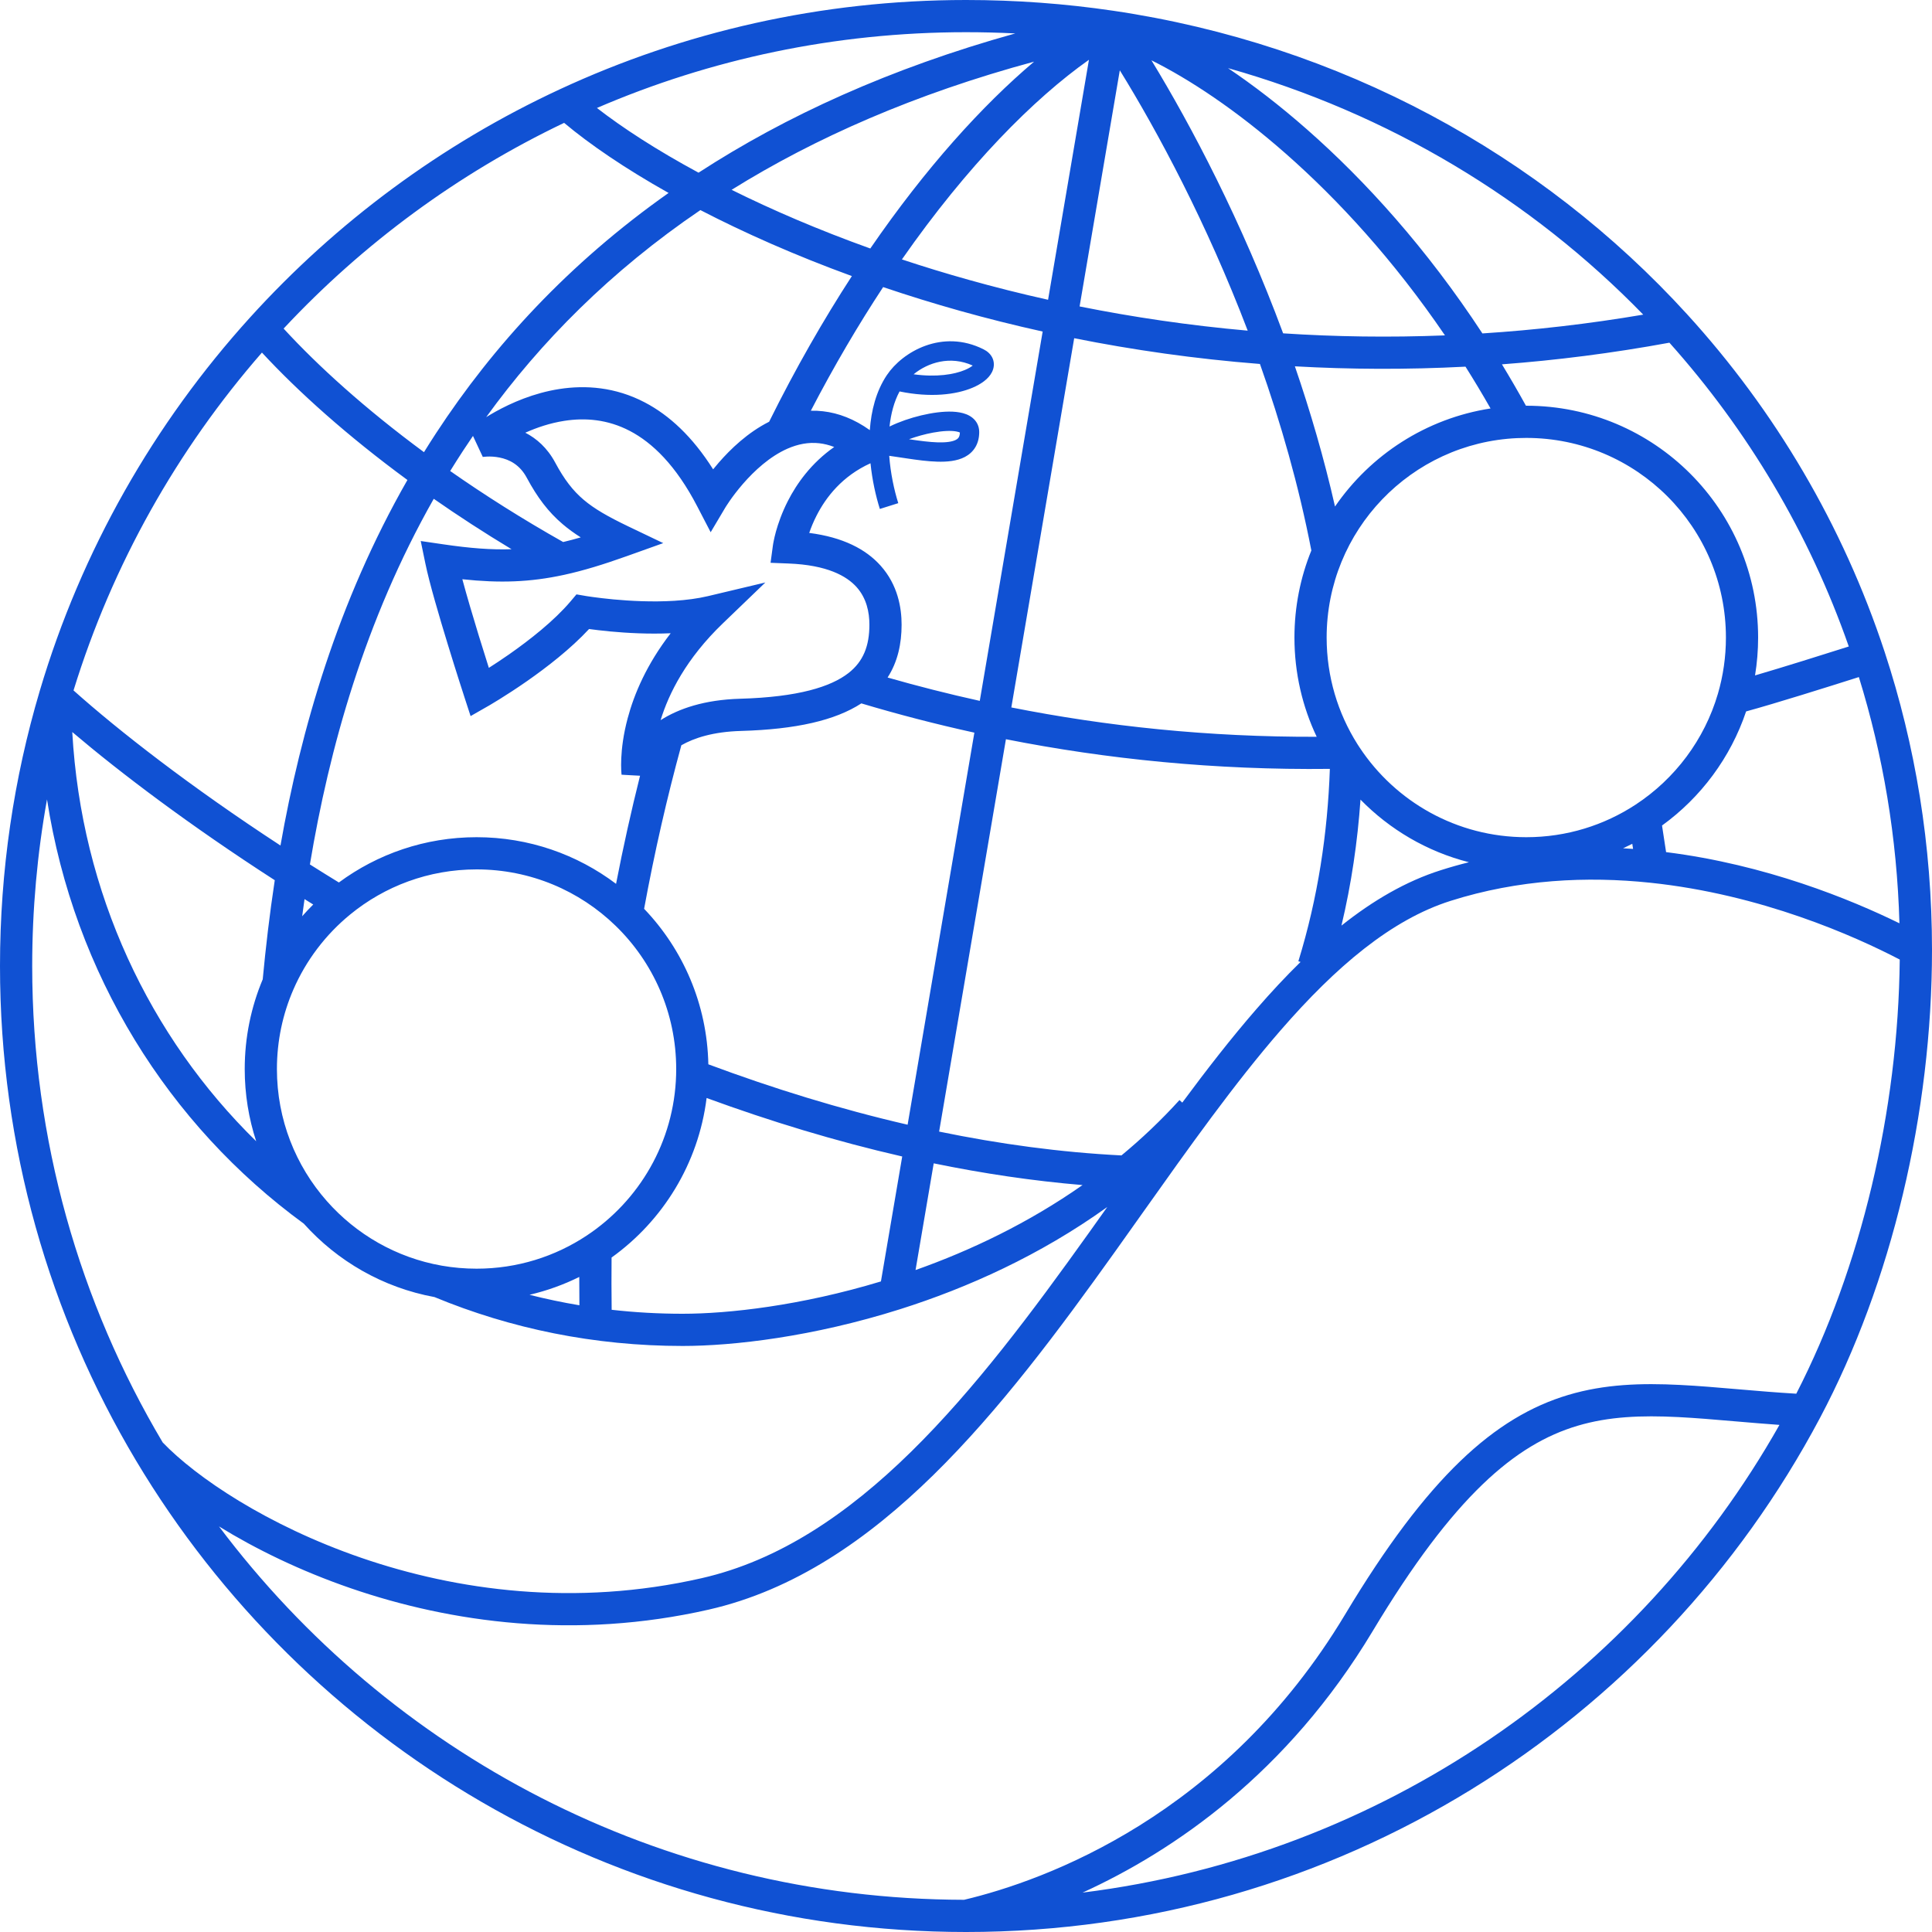 <svg className = "w-full" width="69" height="69" viewBox="0 0 69 69" fill="none" xmlns="http://www.w3.org/2000/svg">
<path fill-rule="evenodd" clip-rule="evenodd" d="M34.5 0C29.321 0 24.407 1.141 19.998 3.187C15.774 5.147 12.014 7.935 8.925 11.344C5.504 15.121 2.906 19.66 1.419 24.677C0.495 27.791 0 31.088 0 34.5C0 40.953 1.772 46.993 4.856 52.16C10.877 62.244 21.899 69 34.5 69C47.724 69 59.209 61.56 65 50.639C67.558 45.815 69 39.745 69 33.925C69 30.191 68.406 26.615 67.308 23.28C65.814 18.749 63.39 14.664 60.258 11.228C55.041 5.504 47.863 1.58 39.759 0.384C38.044 0.131 36.288 0 34.5 0ZM24.948 6.167C23.453 5.36 22.232 4.565 21.319 3.856C25.361 2.115 29.817 1.15 34.5 1.15C35.09 1.15 35.677 1.165 36.26 1.194C31.79 2.439 28.06 4.145 24.948 6.167ZM26.129 6.779C29.115 4.921 32.677 3.352 36.932 2.202C35.091 3.758 33.063 5.991 31.082 8.875C29.238 8.214 27.578 7.499 26.129 6.779ZM25.014 7.503C26.579 8.313 28.394 9.12 30.424 9.86C29.409 11.423 28.413 13.158 27.469 15.062C26.706 15.445 26.088 16.04 25.665 16.528C25.595 16.608 25.53 16.687 25.469 16.762C24.73 15.592 23.9 14.828 23.029 14.372C21.972 13.819 20.909 13.749 19.979 13.893C19.057 14.036 18.258 14.391 17.697 14.702C17.575 14.77 17.464 14.836 17.364 14.898C19.307 12.213 21.802 9.685 25.014 7.503ZM31.541 10.253C30.663 11.587 29.794 13.06 28.958 14.669C29.1 14.665 29.245 14.671 29.392 14.688C29.948 14.751 30.51 14.966 31.065 15.362C31.114 14.668 31.288 13.972 31.674 13.396C32.233 12.562 33.651 11.737 35.126 12.475C35.26 12.542 35.392 12.65 35.457 12.814C35.524 12.985 35.495 13.155 35.427 13.291C35.303 13.538 35.029 13.723 34.729 13.849C34.143 14.095 33.233 14.209 32.127 13.98C31.931 14.345 31.818 14.774 31.769 15.233C31.859 15.189 31.952 15.148 32.046 15.109C32.402 14.963 32.808 14.844 33.194 14.773C33.573 14.703 33.964 14.673 34.276 14.73C34.431 14.758 34.599 14.813 34.734 14.924C34.883 15.046 34.972 15.221 34.972 15.428C34.972 15.624 34.931 15.806 34.838 15.965C34.744 16.125 34.611 16.24 34.461 16.319C34.176 16.469 33.816 16.498 33.477 16.488C33.13 16.479 32.746 16.426 32.385 16.372C32.317 16.362 32.25 16.352 32.185 16.342C32.038 16.319 31.895 16.297 31.758 16.279C31.804 16.897 31.931 17.493 32.081 17.97L31.423 18.177C31.277 17.712 31.15 17.145 31.089 16.545C30.083 17 29.499 17.754 29.162 18.417C29.048 18.64 28.963 18.851 28.901 19.033C30.103 19.187 30.922 19.612 31.45 20.202C32.069 20.893 32.2 21.716 32.2 22.31C32.2 22.99 32.061 23.637 31.7 24.197C32.767 24.503 33.865 24.782 34.992 25.031L37.238 11.841C36.225 11.617 35.244 11.37 34.298 11.105C33.344 10.838 32.424 10.552 31.541 10.253ZM27.605 19.472C27.605 19.472 27.605 19.472 28.175 19.55L27.605 19.472L27.52 20.1L28.153 20.125C29.549 20.178 30.24 20.575 30.593 20.968C30.951 21.369 31.05 21.869 31.05 22.31C31.05 23.066 30.835 23.621 30.305 24.036C29.675 24.528 28.51 24.896 26.434 24.955C25.16 24.992 24.244 25.305 23.593 25.72C23.887 24.762 24.508 23.52 25.814 22.265L27.334 20.803L25.282 21.291C24.914 21.378 24.506 21.43 24.086 21.457C23.303 21.506 22.509 21.463 21.905 21.407C21.604 21.378 21.353 21.347 21.179 21.323C21.092 21.311 21.024 21.301 20.978 21.294C20.955 21.29 20.938 21.288 20.927 21.286L20.915 21.284L20.912 21.283L20.588 21.228L20.376 21.479C19.793 22.168 18.922 22.853 18.172 23.377C17.908 23.561 17.664 23.721 17.459 23.852C17.357 23.531 17.229 23.125 17.095 22.688C16.889 22.014 16.672 21.284 16.512 20.687C17.846 20.83 18.929 20.795 20.147 20.53C20.837 20.38 21.561 20.157 22.389 19.861L23.687 19.397L22.443 18.802C21.715 18.452 21.228 18.175 20.841 17.846C20.463 17.524 20.155 17.131 19.827 16.518C19.542 15.987 19.154 15.656 18.761 15.454C19.167 15.272 19.643 15.109 20.156 15.03C20.894 14.915 21.699 14.974 22.496 15.391C23.295 15.809 24.14 16.615 24.904 18.09L25.381 19.008L25.909 18.119L25.909 18.119L25.909 18.119L25.91 18.118L25.916 18.108C25.922 18.098 25.932 18.082 25.945 18.062C25.972 18.02 26.012 17.958 26.066 17.881C26.173 17.727 26.332 17.514 26.533 17.282C26.944 16.809 27.497 16.299 28.126 16.023C28.492 15.863 28.872 15.786 29.263 15.831C29.43 15.85 29.607 15.892 29.793 15.964C28.978 16.535 28.46 17.261 28.137 17.895C27.922 18.317 27.791 18.703 27.712 18.985C27.673 19.127 27.647 19.244 27.631 19.327C27.622 19.369 27.616 19.403 27.612 19.427C27.611 19.433 27.61 19.438 27.61 19.443C27.609 19.448 27.608 19.453 27.608 19.457L27.606 19.466L27.606 19.47L27.605 19.472ZM22.199 27.668C22.199 27.668 22.199 27.669 22.77 27.6L22.199 27.669L22.859 27.705C22.546 28.952 22.259 30.239 22.002 31.566C20.616 30.52 18.89 29.9 17.02 29.9C15.18 29.9 13.478 30.501 12.103 31.517C11.752 31.302 11.406 31.087 11.068 30.873C11.755 26.747 13.026 22.159 15.491 17.814C16.359 18.419 17.286 19.022 18.27 19.615C17.546 19.64 16.778 19.579 15.838 19.441L15.026 19.322L15.192 20.126C15.332 20.809 15.686 22.015 15.996 23.025C16.152 23.535 16.3 24.005 16.409 24.346C16.464 24.517 16.508 24.656 16.54 24.752L16.588 24.903C16.588 24.903 16.588 24.903 17.135 24.725L16.588 24.903L16.807 25.575L17.42 25.224L17.135 24.725C17.42 25.224 17.42 25.224 17.42 25.224L17.421 25.224L17.423 25.223L17.429 25.219L17.452 25.206C17.458 25.202 17.466 25.198 17.475 25.193C17.491 25.183 17.511 25.171 17.535 25.157C17.606 25.115 17.709 25.053 17.835 24.975C18.088 24.818 18.439 24.593 18.83 24.32C19.524 23.835 20.378 23.177 21.038 22.465C21.226 22.49 21.487 22.523 21.797 22.552C22.384 22.607 23.159 22.651 23.953 22.616C23.096 23.724 22.647 24.788 22.416 25.655C22.26 26.239 22.204 26.729 22.188 27.08C22.18 27.255 22.182 27.395 22.186 27.495C22.189 27.545 22.191 27.585 22.194 27.614C22.195 27.625 22.195 27.634 22.196 27.642C22.197 27.645 22.197 27.647 22.197 27.65L22.198 27.661L22.199 27.665L22.199 27.668ZM23.004 32.457C23.379 30.415 23.827 28.467 24.334 26.616C24.789 26.357 25.466 26.133 26.466 26.105C28.427 26.049 29.828 25.729 30.762 25.121C32.063 25.51 33.41 25.861 34.799 26.166L32.415 40.168C29.991 39.609 27.606 38.871 25.298 38.011C25.255 35.858 24.39 33.906 23.004 32.457ZM33.54 40.414L35.926 26.401C39.517 27.11 43.384 27.507 47.495 27.46C47.415 29.763 47.067 32.071 46.37 34.331L46.449 34.355C45.912 34.88 45.386 35.446 44.869 36.042C43.977 37.068 43.099 38.197 42.224 39.379L42.124 39.288C41.469 40.01 40.774 40.667 40.052 41.265C37.872 41.155 35.693 40.858 33.54 40.414ZM47.909 33.057C48.265 31.564 48.484 30.059 48.589 28.558C49.634 29.626 50.966 30.414 52.461 30.794C52.128 30.877 51.795 30.971 51.462 31.077C50.21 31.473 49.033 32.163 47.909 33.057ZM58.324 30.318C58.205 30.309 58.087 30.302 57.967 30.296C58.078 30.245 58.188 30.191 58.296 30.136C58.302 30.173 58.307 30.21 58.313 30.248C58.316 30.271 58.32 30.294 58.324 30.318ZM59.503 30.433C59.457 30.116 59.409 29.799 59.358 29.483C60.742 28.482 61.805 27.062 62.361 25.408C63.443 25.111 65.217 24.553 66.388 24.181C67.25 26.96 67.751 29.907 67.837 32.975C66.092 32.12 63.066 30.879 59.503 30.433ZM66.028 23.089C65.062 23.395 63.713 23.82 62.68 24.122C62.752 23.682 62.79 23.23 62.79 22.77C62.79 18.197 59.083 14.49 54.51 14.49L54.498 14.49C54.218 13.983 53.932 13.491 53.641 13.012C55.587 12.866 57.584 12.614 59.622 12.239C62.417 15.367 64.612 19.037 66.028 23.089ZM52.339 13.095C52.643 13.577 52.942 14.075 53.234 14.588C50.932 14.944 48.943 16.249 47.679 18.09C47.285 16.356 46.794 14.678 46.246 13.083C48.208 13.193 50.243 13.205 52.339 13.095ZM44.998 12.999C45.739 15.089 46.383 17.332 46.834 19.66C46.444 20.62 46.23 21.67 46.23 22.77C46.23 24.037 46.515 25.239 47.025 26.314C43.156 26.326 39.511 25.939 36.119 25.266L38.364 12.079C40.454 12.497 42.672 12.816 44.998 12.999ZM44.561 11.809C42.462 11.623 40.456 11.325 38.557 10.944L39.993 2.511C41.352 4.711 43.095 7.963 44.561 11.809ZM45.826 11.905C44.344 7.902 42.549 4.495 41.123 2.154C42.465 2.822 44.14 3.92 45.928 5.494C47.797 7.139 49.774 9.289 51.606 11.978C49.617 12.057 47.687 12.027 45.826 11.905ZM58.687 11.237C56.729 11.57 54.812 11.788 52.943 11.908C50.949 8.867 48.76 6.454 46.688 4.631C45.711 3.771 44.757 3.039 43.857 2.433C49.591 4.049 54.684 7.12 58.687 11.237ZM32.211 9.265C34.553 5.907 36.922 3.526 38.891 2.135L37.431 10.706C36.459 10.49 35.517 10.252 34.608 9.997C33.781 9.766 32.981 9.521 32.211 9.265ZM58.935 31.526C62.906 31.941 66.252 33.438 67.848 34.27C67.794 39.679 66.463 45.277 64.153 49.775C63.456 49.734 62.793 49.678 62.154 49.623L62.037 49.613C61.333 49.553 60.653 49.494 59.999 49.462C58.618 49.392 57.308 49.432 56.01 49.819C53.388 50.6 50.992 52.739 48.037 57.664C43.728 64.846 37.331 67.161 34.433 67.85C23.553 67.829 13.894 62.597 7.821 54.515C9.125 55.319 10.72 56.101 12.53 56.724C16.097 57.951 20.543 58.572 25.313 57.486C28.36 56.792 30.988 54.982 33.343 52.671C35.697 50.361 37.814 47.513 39.827 44.696C40.154 44.237 40.479 43.779 40.802 43.324C42.471 40.971 44.082 38.701 45.737 36.796C47.715 34.519 49.692 32.843 51.809 32.173C54.242 31.403 56.683 31.29 58.935 31.526ZM62.056 50.769C62.534 50.81 63.032 50.852 63.552 50.889C58.475 59.87 49.354 66.261 38.663 67.593C41.921 66.106 45.972 63.34 49.023 58.256C51.933 53.406 54.137 51.577 56.339 50.921C57.453 50.589 58.612 50.543 59.941 50.61C60.574 50.642 61.235 50.699 61.946 50.76L62.056 50.769ZM12.904 55.637C9.528 54.475 6.999 52.754 5.811 51.516C2.85 46.534 1.15 40.717 1.15 34.5C1.15 32.469 1.332 30.48 1.679 28.55C2.645 34.786 6.016 40.176 10.851 43.703C12.049 45.04 13.676 45.986 15.518 46.324C18.234 47.45 21.224 48.07 24.38 48.07C26.192 48.07 29.033 47.742 32.144 46.758C34.555 45.995 37.145 44.832 39.545 43.108C39.327 43.415 39.109 43.721 38.891 44.027C36.878 46.844 34.812 49.617 32.538 51.85C30.264 54.081 27.818 55.736 25.057 56.364C20.535 57.394 16.31 56.808 12.904 55.637ZM9.15 40.76C5.343 37.034 2.903 31.897 2.581 26.144C4.319 27.62 6.798 29.492 9.813 31.436C9.625 32.672 9.488 33.858 9.383 34.976C8.969 35.962 8.74 37.045 8.74 38.18C8.74 39.081 8.884 39.948 9.15 40.76ZM14.551 17.142C12.06 21.495 10.743 26.073 10.017 30.197C6.796 28.093 4.242 26.102 2.626 24.658C4.015 20.155 6.332 16.058 9.355 12.592C10.652 13.992 12.397 15.561 14.551 17.142ZM15.142 16.149C13.045 14.602 11.361 13.076 10.129 11.735C12.963 8.701 16.358 6.197 20.147 4.388C21.058 5.152 22.316 6.014 23.878 6.891C20.312 9.406 17.615 12.351 15.573 15.472C15.426 15.697 15.282 15.923 15.142 16.149ZM20.113 19.358C18.648 18.532 17.301 17.677 16.078 16.822C16.227 16.581 16.379 16.341 16.535 16.102C16.652 15.924 16.771 15.746 16.892 15.569L17.242 16.318C17.242 16.32 17.242 16.32 17.242 16.32L17.242 16.32L17.241 16.32L17.24 16.32L17.239 16.32C17.24 16.32 17.241 16.32 17.242 16.32C17.247 16.319 17.256 16.318 17.27 16.316C17.298 16.313 17.343 16.308 17.4 16.306C17.515 16.302 17.674 16.306 17.847 16.342C18.184 16.411 18.561 16.59 18.813 17.062C19.191 17.766 19.582 18.284 20.096 18.721C20.295 18.891 20.509 19.045 20.741 19.192C20.524 19.255 20.316 19.31 20.113 19.358ZM10.792 32.723C10.819 32.521 10.847 32.316 10.876 32.111C10.979 32.175 11.083 32.239 11.187 32.304C11.05 32.439 10.919 32.579 10.792 32.723ZM20.693 46.617C20.089 46.516 19.495 46.391 18.911 46.243C19.533 46.097 20.129 45.882 20.688 45.605C20.688 45.94 20.689 46.278 20.693 46.617ZM21.845 46.778C21.837 46.149 21.836 45.527 21.842 44.912C23.671 43.6 24.944 41.559 25.236 39.214C27.498 40.042 29.838 40.757 32.222 41.303L31.462 45.765C28.597 46.633 26.011 46.92 24.38 46.92C23.521 46.92 22.675 46.872 21.845 46.778ZM32.698 45.359L33.347 41.548C35.103 41.909 36.879 42.175 38.662 42.324C36.735 43.674 34.679 44.657 32.698 45.359ZM54.187 15.647C54.294 15.642 54.402 15.64 54.51 15.64C58.448 15.64 61.64 18.832 61.64 22.77C61.64 23.466 61.54 24.138 61.355 24.773C60.875 26.417 59.817 27.817 58.416 28.736C57.294 29.472 55.953 29.9 54.51 29.9C52.026 29.9 49.838 28.63 48.561 26.702C48.532 26.658 48.504 26.615 48.476 26.571C47.782 25.471 47.38 24.168 47.38 22.77C47.38 18.941 50.399 15.816 54.187 15.647ZM12.507 32.66C13.736 31.653 15.307 31.05 17.02 31.05C18.95 31.05 20.7 31.816 21.984 33.062C23.321 34.358 24.15 36.172 24.15 38.18C24.15 38.251 24.149 38.322 24.147 38.392C24.077 40.787 22.826 42.887 20.953 44.128C19.826 44.875 18.475 45.31 17.02 45.31C16.597 45.31 16.183 45.273 15.78 45.203C14.155 44.918 12.719 44.083 11.671 42.894C10.562 41.637 9.89 39.988 9.89 38.18C9.89 37.172 10.099 36.215 10.475 35.347C10.93 34.297 11.632 33.376 12.507 32.66ZM33.32 15.451C33.036 15.504 32.738 15.586 32.466 15.686L32.487 15.69C32.85 15.744 33.195 15.79 33.496 15.799C33.807 15.807 34.017 15.773 34.14 15.708C34.194 15.68 34.223 15.649 34.242 15.617C34.26 15.586 34.279 15.535 34.282 15.448C34.262 15.437 34.223 15.421 34.153 15.409C33.961 15.374 33.666 15.387 33.32 15.451ZM32.629 13.367C33.141 12.948 33.934 12.692 34.74 13.055C34.687 13.099 34.599 13.155 34.462 13.213C34.081 13.373 33.447 13.48 32.629 13.367Z" fill="#1051D3"/>
</svg>
